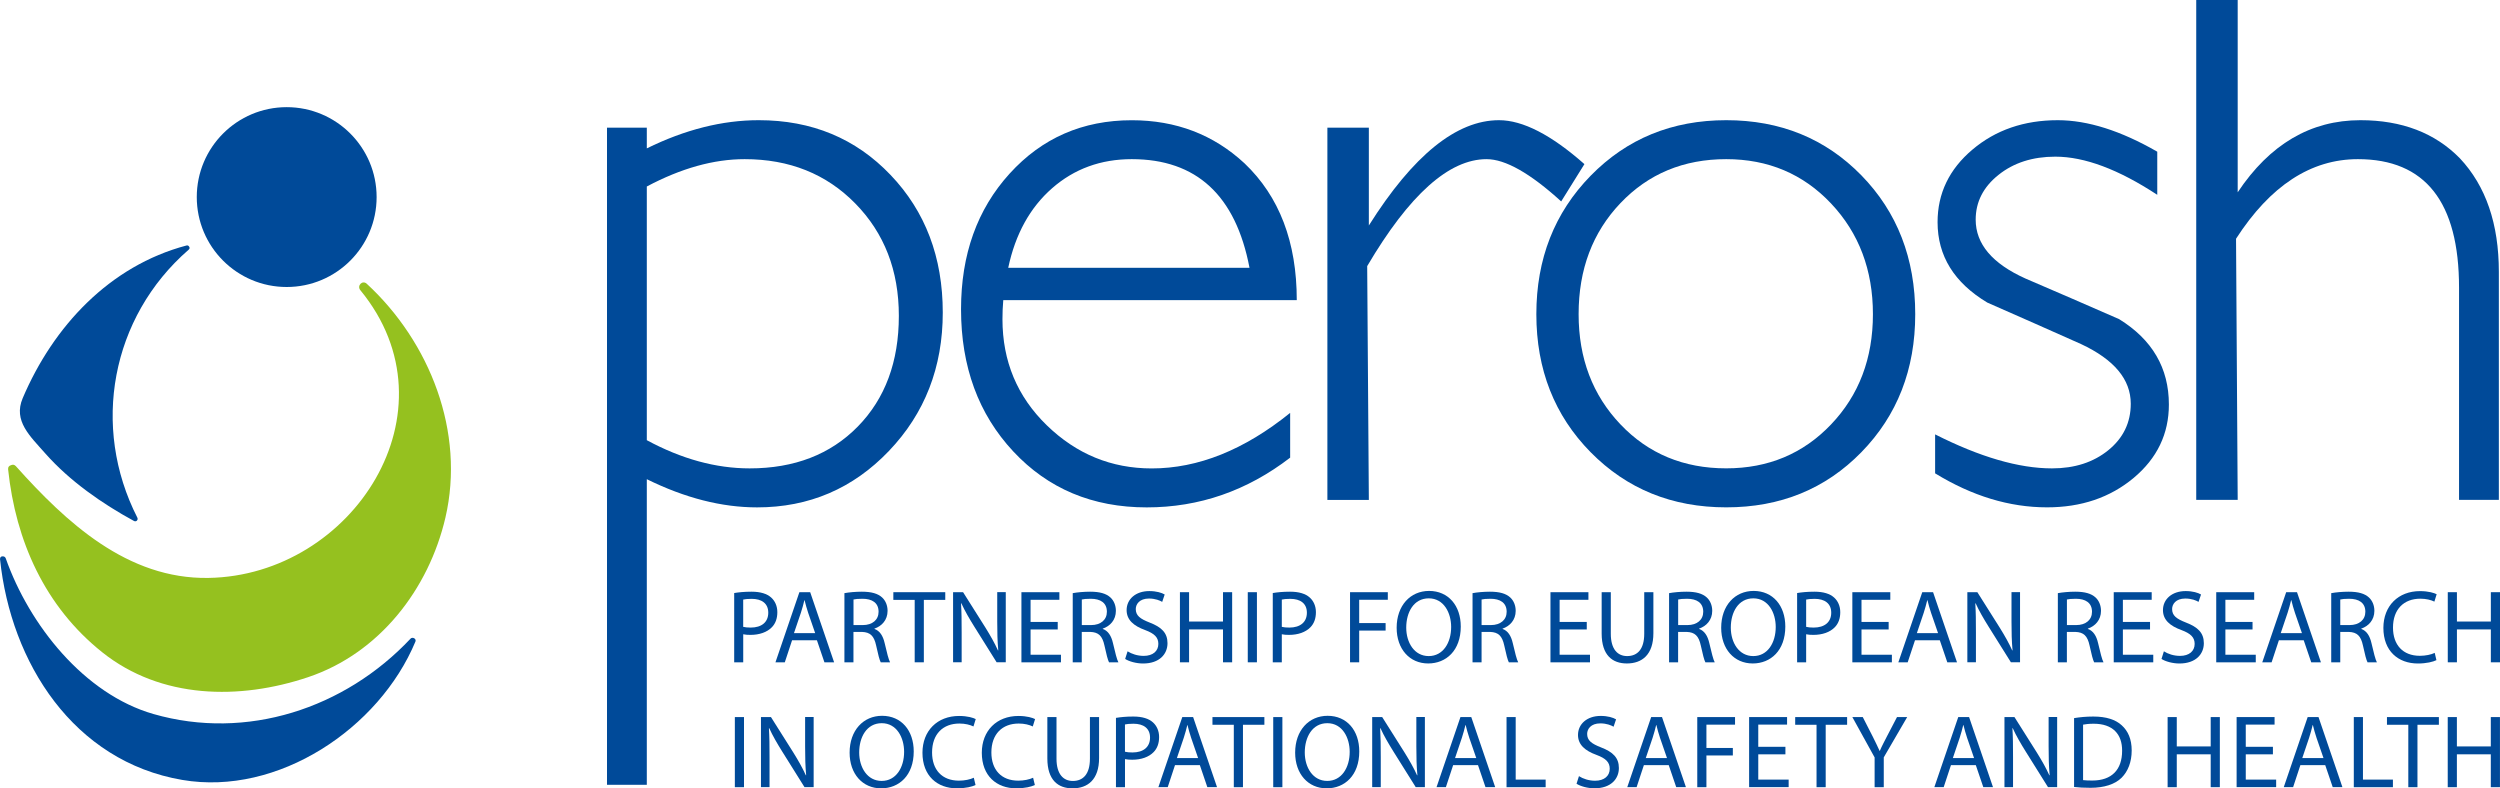 <?xml version="1.0" encoding="UTF-8"?> <!-- Generator: Adobe Illustrator 24.1.1, SVG Export Plug-In . SVG Version: 6.00 Build 0) --> <svg xmlns="http://www.w3.org/2000/svg" xmlns:xlink="http://www.w3.org/1999/xlink" version="1.1" x="0px" y="0px" viewBox="0 0 650 204.97" style="enable-background:new 0 0 650 204.97;" xml:space="preserve"> <style type="text/css"> .Arched_x0020_Green{fill:url(#SVGID_1_);stroke:#FFFFFF;stroke-width:0.25;stroke-miterlimit:1;} .st0{fill:#95C11F;} .st1{fill:#004A99;} </style> <linearGradient id="SVGID_1_" gradientUnits="userSpaceOnUse" x1="-1444.823" y1="445.743" x2="-1444.116" y2="445.036"> <stop offset="0" style="stop-color:#1DA238"></stop> <stop offset="0.983" style="stop-color:#24391D"></stop> </linearGradient> <g id="Layer_1"> </g> <g id="Layer_2"> <g> <path class="st0" d="M95.36,73.78c-1.14-1.05-2.62,0.51-1.67,1.67c25.79,31.4-1.98,74.18-39.48,74.81 c-21.1,0.36-37.02-14.47-50.09-29.06c-0.4-0.44-0.88-0.45-1.28-0.24c-0.45,0.12-0.8,0.46-0.73,1.07 c1.96,18.63,9.56,35.67,24.47,47.56c15.28,12.19,35.69,12.46,53.51,6.48c18.56-6.23,31.38-22.87,35.72-41.5 C120.98,112.31,111.77,88.93,95.36,73.78z"></path> <g> <path class="st1" d="M245.12,81.26c0,14.22-4.67,26.23-14.01,36c-9.34,9.77-20.77,14.66-34.27,14.66 c-9.2,0-18.75-2.44-28.67-7.33v79.46h-10.35V33.19h10.35v5.39c9.92-4.88,19.62-7.33,29.1-7.33c13.8,0,25.22,4.74,34.27,14.23 C240.6,54.96,245.12,66.89,245.12,81.26z M233.7,82.12c0-11.78-3.77-21.52-11.32-29.21c-7.54-7.69-17.13-11.53-28.77-11.53 c-8.05,0-16.53,2.37-25.44,7.11v65.96c9.05,4.89,17.96,7.33,26.73,7.33c11.64,0,21.02-3.63,28.13-10.88 C230.14,103.64,233.7,94.05,233.7,82.12z"></path> <path class="st1" d="M337.16,78.03h-76.31c-0.15,1.72-0.21,3.38-0.21,4.96c0,10.92,3.84,20.12,11.53,27.59 c7.69,7.47,16.78,11.21,27.27,11.21c12.07,0,24.07-4.81,36-14.44v11.64c-11.21,8.62-23.64,12.93-37.29,12.93 c-14.09,0-25.65-4.85-34.7-14.55c-9.05-9.7-13.58-22.02-13.58-36.97c0-14.23,4.2-25.97,12.61-35.24c8.41-9.27,19-13.9,31.79-13.9 c11.49,0,21.26,3.74,29.31,11.21C332.63,51.08,337.16,62.94,337.16,78.03z M324.87,69.62c-3.59-18.82-13.8-28.24-30.61-28.24 c-8.05,0-14.95,2.52-20.7,7.55c-5.75,5.03-9.56,11.93-11.42,20.69H324.87z"></path> <path class="st1" d="M411.95,42.67l-6.04,9.7c-8.05-7.33-14.52-10.99-19.4-10.99c-9.77,0-20.12,9.27-31.04,27.81l0.43,60.79 h-10.78V33.19h10.78v25.44c11.5-18.25,22.78-27.38,33.84-27.38C395.93,31.25,403.33,35.06,411.95,42.67z"></path> <path class="st1" d="M497.96,81.69c0,14.37-4.67,26.33-14.01,35.89c-9.34,9.56-21.05,14.33-35.13,14.33 c-14.09,0-25.83-4.78-35.25-14.33c-9.41-9.55-14.12-21.52-14.12-35.89c0-14.37,4.71-26.37,14.12-36 c9.41-9.62,21.16-14.44,35.25-14.44c14.08,0,25.79,4.78,35.13,14.33C493.28,55.14,497.96,67.18,497.96,81.69z M486.96,81.69 c0-11.49-3.63-21.09-10.88-28.78c-7.26-7.69-16.35-11.53-27.27-11.53c-11.07,0-20.23,3.81-27.48,11.42 c-7.26,7.62-10.89,17.24-10.89,28.88c0,11.5,3.63,21.05,10.89,28.67c7.25,7.62,16.42,11.42,27.48,11.42 c10.92,0,20.01-3.8,27.27-11.42C483.33,102.74,486.96,93.19,486.96,81.69z"></path> <path class="st1" d="M563.91,105.18c0,7.62-3.06,13.98-9.16,19.08c-6.11,5.1-13.62,7.65-22.52,7.65c-9.78,0-19.47-2.94-29.1-8.84 v-10.13c11.64,5.89,21.77,8.84,30.39,8.84c5.89,0,10.78-1.58,14.66-4.74c3.88-3.16,5.82-7.18,5.82-12.07 c0-6.32-4.31-11.49-12.94-15.52c-8.05-3.59-16.17-7.19-24.36-10.78c-8.62-5.17-12.93-12.14-12.93-20.91 c0-7.47,3.02-13.76,9.06-18.86c6.03-5.1,13.43-7.65,22.2-7.65c7.76,0,16.38,2.73,25.86,8.19v11.21 c-10.06-6.61-18.9-9.92-26.51-9.92c-5.9,0-10.82,1.58-14.77,4.74c-3.96,3.16-5.93,7.04-5.93,11.64c0,6.32,4.31,11.42,12.93,15.3 c8.05,3.45,16.17,6.97,24.36,10.56C559.6,88.3,563.91,95.7,563.91,105.18z"></path> <path class="st1" d="M649.7,129.97h-10.35V74.79c0-22.27-8.77-33.41-26.3-33.41c-12.22,0-22.78,6.9-31.68,20.69l0.43,67.9h-10.78 V0h10.78v50c8.33-12.5,18.97-18.75,31.9-18.75c10.78,0,19.4,3.31,25.87,9.91c6.75,7.19,10.13,17.03,10.13,29.53V129.97z"></path> </g> <g> <path class="st1" d="M106.75,166.04c-17.1,18.18-42.62,26.57-66.84,19.61c-18.08-5.19-32.32-23.22-38.42-40.49 c-0.13-0.36-0.44-0.51-0.74-0.51c-0.33-0.03-0.65,0.13-0.72,0.48c-0.03,0.08-0.03,0.17-0.02,0.27 c2.81,26.94,19.11,52.55,47.38,57.38c24.86,4.25,51.22-13.38,60.63-35.99C108.31,166.06,107.24,165.52,106.75,166.04z"></path> <path class="st1" d="M34.85,135.46c0.57,0.31,1.15-0.31,0.86-0.87c-12.06-23.63-6.86-52.1,13.32-69.65 c0.02-0.01,0.03-0.02,0.04-0.04c0.01-0.01,0.01-0.01,0.02-0.02c0.28-0.24,0.24-0.55,0.07-0.77c-0.13-0.22-0.36-0.37-0.68-0.28 c-20.01,5.31-34.64,21.03-42.58,39.7c-2.51,5.91,1.9,9.85,5.91,14.4C18.09,125.04,26.54,130.95,34.85,135.46z"></path> </g> <path class="st1" d="M97.92,51.24c0,12.91-10.47,23.38-23.38,23.38c-12.91,0-23.38-10.46-23.38-23.38 c0-12.91,10.47-23.38,23.38-23.38C87.45,27.87,97.92,38.33,97.92,51.24z"></path> <g> <path class="st1" d="M190.88,154.19c1.14-0.19,2.62-0.35,4.52-0.35c2.33,0,4.03,0.54,5.11,1.52c0.97,0.87,1.6,2.19,1.6,3.81 c0,1.65-0.49,2.95-1.41,3.9c-1.27,1.32-3.27,2-5.57,2c-0.7,0-1.35-0.03-1.89-0.16v7.3h-2.35V154.19z M193.23,162.98 c0.51,0.13,1.16,0.19,1.95,0.19c2.84,0,4.57-1.41,4.57-3.87c0-2.43-1.73-3.6-4.3-3.6c-1.03,0-1.81,0.08-2.22,0.19V162.98z"></path> <path class="st1" d="M205.94,166.47l-1.89,5.73h-2.43l6.22-18.23h2.81l6.22,18.23h-2.52l-1.95-5.73H205.94z M211.95,164.63 l-1.81-5.25c-0.41-1.19-0.68-2.27-0.95-3.33h-0.05c-0.27,1.05-0.54,2.19-0.92,3.3l-1.79,5.27H211.95z"></path> <path class="st1" d="M219.55,154.22c1.19-0.22,2.92-0.38,4.52-0.38c2.52,0,4.17,0.49,5.27,1.49c0.89,0.81,1.43,2.06,1.43,3.49 c0,2.38-1.51,3.98-3.41,4.62v0.08c1.38,0.49,2.22,1.79,2.65,3.68c0.59,2.54,1.03,4.3,1.41,5h-2.43c-0.3-0.54-0.7-2.08-1.19-4.36 c-0.54-2.52-1.54-3.46-3.68-3.54h-2.22v7.9h-2.35V154.22z M221.91,162.52h2.41c2.52,0,4.11-1.38,4.11-3.46 c0-2.35-1.7-3.38-4.19-3.38c-1.14,0-1.92,0.08-2.33,0.19V162.52z"></path> <path class="st1" d="M237.81,155.97h-5.54v-2h13.5v2h-5.57v16.23h-2.38V155.97z"></path> <path class="st1" d="M247.8,172.2v-18.23h2.6l5.82,9.22c1.33,2.14,2.41,4.06,3.25,5.92l0.08-0.03c-0.22-2.43-0.27-4.65-0.27-7.49 v-7.63h2.22v18.23h-2.38l-5.79-9.25c-1.27-2.03-2.49-4.11-3.38-6.09l-0.08,0.03c0.14,2.3,0.16,4.49,0.16,7.52v7.79H247.8z"></path> <path class="st1" d="M275.01,163.66h-7.06v6.57h7.9v1.97h-10.28v-18.23h9.87v1.97h-7.49v5.76h7.06V163.66z"></path> <path class="st1" d="M278.91,154.22c1.19-0.22,2.92-0.38,4.52-0.38c2.52,0,4.17,0.49,5.27,1.49c0.89,0.81,1.43,2.06,1.43,3.49 c0,2.38-1.51,3.98-3.41,4.62v0.08c1.38,0.49,2.22,1.79,2.65,3.68c0.59,2.54,1.03,4.3,1.41,5h-2.43c-0.3-0.54-0.7-2.08-1.19-4.36 c-0.54-2.52-1.54-3.46-3.68-3.54h-2.22v7.9h-2.35V154.22z M281.27,162.52h2.41c2.52,0,4.11-1.38,4.11-3.46 c0-2.35-1.7-3.38-4.19-3.38c-1.14,0-1.92,0.08-2.33,0.19V162.52z"></path> <path class="st1" d="M293.17,169.34c1.06,0.68,2.57,1.19,4.19,1.19c2.41,0,3.81-1.27,3.81-3.11c0-1.68-0.97-2.68-3.43-3.6 c-2.98-1.08-4.82-2.65-4.82-5.19c0-2.84,2.35-4.95,5.9-4.95c1.84,0,3.22,0.43,4,0.89l-0.65,1.92c-0.57-0.35-1.79-0.87-3.43-0.87 c-2.49,0-3.44,1.49-3.44,2.73c0,1.7,1.11,2.54,3.62,3.52c3.08,1.19,4.63,2.68,4.63,5.36c0,2.81-2.06,5.28-6.36,5.28 c-1.76,0-3.68-0.54-4.65-1.19L293.17,169.34z"></path> <path class="st1" d="M309.16,153.97v7.63h8.82v-7.63h2.38v18.23h-2.38v-8.55h-8.82v8.55h-2.38v-18.23H309.16z"></path> <path class="st1" d="M326.8,153.97v18.23h-2.38v-18.23H326.8z"></path> <path class="st1" d="M330.91,154.19c1.14-0.19,2.62-0.35,4.52-0.35c2.33,0,4.03,0.54,5.11,1.52c0.97,0.87,1.6,2.19,1.6,3.81 c0,1.65-0.49,2.95-1.41,3.9c-1.27,1.32-3.27,2-5.57,2c-0.7,0-1.35-0.03-1.89-0.16v7.3h-2.35V154.19z M333.27,162.98 c0.51,0.13,1.16,0.19,1.95,0.19c2.84,0,4.57-1.41,4.57-3.87c0-2.43-1.73-3.6-4.3-3.6c-1.03,0-1.81,0.08-2.22,0.19V162.98z"></path> <path class="st1" d="M351.01,153.97h9.82v1.97h-7.44v6.06h6.87v1.95h-6.87v8.25h-2.38V153.97z"></path> <path class="st1" d="M379.8,162.9c0,6.25-3.81,9.6-8.47,9.6c-4.84,0-8.2-3.76-8.2-9.28c0-5.79,3.57-9.58,8.44-9.58 C376.58,153.65,379.8,157.46,379.8,162.9z M365.62,163.17c0,3.92,2.11,7.41,5.84,7.41c3.73,0,5.84-3.44,5.84-7.57 c0-3.65-1.89-7.44-5.82-7.44C367.57,155.57,365.62,159.19,365.62,163.17z"></path> <path class="st1" d="M382.86,154.22c1.19-0.22,2.92-0.38,4.52-0.38c2.52,0,4.17,0.49,5.27,1.49c0.89,0.81,1.43,2.06,1.43,3.49 c0,2.38-1.52,3.98-3.41,4.62v0.08c1.38,0.49,2.22,1.79,2.65,3.68c0.59,2.54,1.03,4.3,1.41,5h-2.43c-0.3-0.54-0.7-2.08-1.19-4.36 c-0.54-2.52-1.54-3.46-3.68-3.54h-2.22v7.9h-2.35V154.22z M385.21,162.52h2.41c2.52,0,4.11-1.38,4.11-3.46 c0-2.35-1.71-3.38-4.19-3.38c-1.14,0-1.92,0.08-2.33,0.19V162.52z"></path> <path class="st1" d="M412.56,163.66h-7.06v6.57h7.9v1.97h-10.28v-18.23h9.87v1.97h-7.49v5.76h7.06V163.66z"></path> <path class="st1" d="M418.81,153.97v10.82c0,4.06,1.81,5.79,4.25,5.79c2.68,0,4.44-1.79,4.44-5.79v-10.82h2.38v10.66 c0,5.6-2.95,7.87-6.9,7.87c-3.73,0-6.55-2.11-6.55-7.79v-10.74H418.81z"></path> <path class="st1" d="M433.96,154.22c1.19-0.22,2.92-0.38,4.52-0.38c2.52,0,4.17,0.49,5.27,1.49c0.89,0.81,1.43,2.06,1.43,3.49 c0,2.38-1.52,3.98-3.41,4.62v0.08c1.38,0.49,2.22,1.79,2.65,3.68c0.59,2.54,1.03,4.3,1.41,5h-2.43c-0.3-0.54-0.7-2.08-1.19-4.36 c-0.54-2.52-1.54-3.46-3.68-3.54h-2.22v7.9h-2.35V154.22z M436.32,162.52h2.41c2.52,0,4.11-1.38,4.11-3.46 c0-2.35-1.71-3.38-4.19-3.38c-1.14,0-1.92,0.08-2.33,0.19V162.52z"></path> <path class="st1" d="M464.18,162.9c0,6.25-3.81,9.6-8.47,9.6c-4.84,0-8.2-3.76-8.2-9.28c0-5.79,3.57-9.58,8.44-9.58 C460.96,153.65,464.18,157.46,464.18,162.9z M450.01,163.17c0,3.92,2.11,7.41,5.84,7.41c3.73,0,5.84-3.44,5.84-7.57 c0-3.65-1.89-7.44-5.82-7.44C451.96,155.57,450.01,159.19,450.01,163.17z"></path> <path class="st1" d="M467.24,154.19c1.14-0.19,2.62-0.35,4.52-0.35c2.33,0,4.03,0.54,5.11,1.52c0.97,0.87,1.6,2.19,1.6,3.81 c0,1.65-0.49,2.95-1.41,3.9c-1.27,1.32-3.27,2-5.57,2c-0.7,0-1.35-0.03-1.89-0.16v7.3h-2.35V154.19z M469.6,162.98 c0.51,0.13,1.16,0.19,1.95,0.19c2.84,0,4.57-1.41,4.57-3.87c0-2.43-1.73-3.6-4.3-3.6c-1.03,0-1.81,0.08-2.22,0.19V162.98z"></path> <path class="st1" d="M491.05,163.66h-7.06v6.57h7.9v1.97h-10.28v-18.23h9.87v1.97h-7.49v5.76h7.06V163.66z"></path> <path class="st1" d="M497.9,166.47L496,172.2h-2.43l6.22-18.23h2.81l6.22,18.23h-2.52l-1.95-5.73H497.9z M503.9,164.63 l-1.81-5.25c-0.41-1.19-0.68-2.27-0.95-3.33h-0.06c-0.27,1.05-0.54,2.19-0.92,3.3l-1.78,5.27H503.9z"></path> <path class="st1" d="M511.51,172.2v-18.23h2.6l5.82,9.22c1.33,2.14,2.41,4.06,3.25,5.92l0.08-0.03 c-0.22-2.43-0.27-4.65-0.27-7.49v-7.63h2.22v18.23h-2.38l-5.79-9.25c-1.27-2.03-2.49-4.11-3.38-6.09l-0.08,0.03 c0.14,2.3,0.16,4.49,0.16,7.52v7.79H511.51z"></path> <path class="st1" d="M535.04,154.22c1.19-0.22,2.92-0.38,4.52-0.38c2.52,0,4.17,0.49,5.27,1.49c0.89,0.81,1.43,2.06,1.43,3.49 c0,2.38-1.52,3.98-3.41,4.62v0.08c1.38,0.49,2.22,1.79,2.65,3.68c0.59,2.54,1.03,4.3,1.41,5h-2.43c-0.3-0.54-0.7-2.08-1.19-4.36 c-0.54-2.52-1.54-3.46-3.68-3.54h-2.22v7.9h-2.35V154.22z M537.4,162.52h2.41c2.52,0,4.11-1.38,4.11-3.46 c0-2.35-1.71-3.38-4.19-3.38c-1.14,0-1.92,0.08-2.33,0.19V162.52z"></path> <path class="st1" d="M559.01,163.66h-7.06v6.57h7.9v1.97h-10.28v-18.23h9.87v1.97h-7.49v5.76h7.06V163.66z"></path> <path class="st1" d="M562.61,169.34c1.05,0.68,2.57,1.19,4.19,1.19c2.41,0,3.81-1.27,3.81-3.11c0-1.68-0.97-2.68-3.43-3.6 c-2.98-1.08-4.81-2.65-4.81-5.19c0-2.84,2.35-4.95,5.9-4.95c1.84,0,3.22,0.43,4,0.89l-0.65,1.92c-0.57-0.35-1.79-0.87-3.44-0.87 c-2.49,0-3.43,1.49-3.43,2.73c0,1.7,1.11,2.54,3.62,3.52c3.08,1.19,4.63,2.68,4.63,5.36c0,2.81-2.06,5.28-6.36,5.28 c-1.76,0-3.68-0.54-4.65-1.19L562.61,169.34z"></path> <path class="st1" d="M585.66,163.66h-7.06v6.57h7.9v1.97h-10.28v-18.23h9.87v1.97h-7.49v5.76h7.06V163.66z"></path> <path class="st1" d="M592.51,166.47l-1.89,5.73h-2.43l6.22-18.23h2.81l6.22,18.23h-2.52l-1.95-5.73H592.51z M598.51,164.63 l-1.81-5.25c-0.41-1.19-0.68-2.27-0.95-3.33h-0.06c-0.27,1.05-0.54,2.19-0.92,3.3l-1.78,5.27H598.51z"></path> <path class="st1" d="M606.12,154.22c1.19-0.22,2.92-0.38,4.52-0.38c2.52,0,4.17,0.49,5.27,1.49c0.89,0.81,1.43,2.06,1.43,3.49 c0,2.38-1.52,3.98-3.41,4.62v0.08c1.38,0.49,2.22,1.79,2.65,3.68c0.59,2.54,1.03,4.3,1.41,5h-2.43c-0.3-0.54-0.7-2.08-1.19-4.36 c-0.54-2.52-1.54-3.46-3.68-3.54h-2.22v7.9h-2.35V154.22z M608.47,162.52h2.41c2.52,0,4.11-1.38,4.11-3.46 c0-2.35-1.71-3.38-4.19-3.38c-1.14,0-1.92,0.08-2.33,0.19V162.52z"></path> <path class="st1" d="M633.47,171.64c-0.84,0.43-2.6,0.87-4.81,0.87c-5.14,0-8.98-3.25-8.98-9.25c0-5.73,3.87-9.57,9.52-9.57 c2.24,0,3.71,0.49,4.33,0.81l-0.59,1.92c-0.87-0.43-2.14-0.76-3.65-0.76c-4.27,0-7.11,2.73-7.11,7.52c0,4.49,2.57,7.33,6.98,7.33 c1.46,0,2.92-0.3,3.87-0.76L633.47,171.64z"></path> <path class="st1" d="M638.8,153.97v7.63h8.82v-7.63H650v18.23h-2.38v-8.55h-8.82v8.55h-2.38v-18.23H638.8z"></path> <path class="st1" d="M193.44,186.44v18.23h-2.38v-18.23H193.44z"></path> <path class="st1" d="M197.85,204.67v-18.23h2.6l5.82,9.22c1.33,2.14,2.41,4.06,3.25,5.92l0.08-0.03 c-0.22-2.43-0.27-4.65-0.27-7.49v-7.63h2.22v18.23h-2.38l-5.79-9.25c-1.27-2.03-2.49-4.11-3.38-6.09l-0.08,0.03 c0.14,2.3,0.16,4.49,0.16,7.52v7.79H197.85z"></path> <path class="st1" d="M237.57,195.37c0,6.25-3.81,9.6-8.47,9.6c-4.84,0-8.2-3.76-8.2-9.28c0-5.79,3.57-9.58,8.44-9.58 C234.35,186.11,237.57,189.93,237.57,195.37z M223.39,195.63c0,3.92,2.11,7.41,5.84,7.41c3.73,0,5.84-3.44,5.84-7.57 c0-3.65-1.89-7.44-5.82-7.44C225.34,188.03,223.39,191.66,223.39,195.63z"></path> <path class="st1" d="M253.64,204.1c-0.84,0.43-2.6,0.87-4.82,0.87c-5.14,0-8.98-3.25-8.98-9.25c0-5.73,3.87-9.57,9.52-9.57 c2.25,0,3.71,0.49,4.33,0.81l-0.59,1.92c-0.87-0.43-2.14-0.76-3.65-0.76c-4.27,0-7.11,2.73-7.11,7.52c0,4.49,2.57,7.33,6.98,7.33 c1.46,0,2.92-0.3,3.87-0.76L253.64,204.1z"></path> <path class="st1" d="M269.06,204.1c-0.84,0.43-2.6,0.87-4.81,0.87c-5.14,0-8.98-3.25-8.98-9.25c0-5.73,3.87-9.57,9.52-9.57 c2.25,0,3.71,0.49,4.33,0.81l-0.6,1.92c-0.87-0.43-2.14-0.76-3.65-0.76c-4.27,0-7.11,2.73-7.11,7.52c0,4.49,2.57,7.33,6.98,7.33 c1.46,0,2.92-0.3,3.87-0.76L269.06,204.1z"></path> <path class="st1" d="M274.69,186.44v10.82c0,4.06,1.81,5.79,4.25,5.79c2.68,0,4.44-1.79,4.44-5.79v-10.82h2.38v10.66 c0,5.6-2.95,7.87-6.9,7.87c-3.73,0-6.55-2.11-6.55-7.79v-10.74H274.69z"></path> <path class="st1" d="M290.14,186.65c1.14-0.19,2.62-0.35,4.52-0.35c2.33,0,4.03,0.54,5.11,1.52c0.97,0.87,1.6,2.19,1.6,3.81 c0,1.65-0.49,2.95-1.41,3.9c-1.27,1.32-3.27,2-5.57,2c-0.7,0-1.35-0.03-1.89-0.16v7.3h-2.35V186.65z M292.49,195.45 c0.51,0.13,1.16,0.19,1.95,0.19c2.84,0,4.57-1.41,4.57-3.87c0-2.43-1.73-3.6-4.3-3.6c-1.03,0-1.81,0.08-2.22,0.19V195.45z"></path> <path class="st1" d="M305.5,198.93l-1.89,5.73h-2.43l6.22-18.23h2.81l6.22,18.23h-2.52l-1.95-5.73H305.5z M311.51,197.1 l-1.81-5.25c-0.41-1.19-0.68-2.27-0.95-3.33h-0.05c-0.27,1.05-0.54,2.19-0.92,3.3l-1.79,5.28H311.51z"></path> <path class="st1" d="M320.79,188.44h-5.55v-2h13.5v2h-5.57v16.23h-2.38V188.44z"></path> <path class="st1" d="M333.42,186.44v18.23h-2.38v-18.23H333.42z"></path> <path class="st1" d="M353.41,195.37c0,6.25-3.81,9.6-8.47,9.6c-4.84,0-8.2-3.76-8.2-9.28c0-5.79,3.57-9.58,8.44-9.58 C350.2,186.11,353.41,189.93,353.41,195.37z M339.24,195.63c0,3.92,2.11,7.41,5.84,7.41c3.73,0,5.84-3.44,5.84-7.57 c0-3.65-1.89-7.44-5.82-7.44C341.19,188.03,339.24,191.66,339.24,195.63z"></path> <path class="st1" d="M356.77,204.67v-18.23h2.6l5.82,9.22c1.33,2.14,2.41,4.06,3.25,5.92l0.08-0.03 c-0.22-2.43-0.27-4.65-0.27-7.49v-7.63h2.22v18.23h-2.38l-5.79-9.25c-1.27-2.03-2.49-4.11-3.38-6.09l-0.08,0.03 c0.13,2.3,0.16,4.49,0.16,7.52v7.79H356.77z"></path> <path class="st1" d="M377.82,198.93l-1.89,5.73h-2.43l6.22-18.23h2.81l6.22,18.23h-2.52l-1.95-5.73H377.82z M383.83,197.1 l-1.81-5.25c-0.41-1.19-0.68-2.27-0.95-3.33h-0.06c-0.27,1.05-0.54,2.19-0.92,3.3l-1.78,5.28H383.83z"></path> <path class="st1" d="M391.7,186.44h2.38v16.26h7.79v1.97H391.7V186.44z"></path> <path class="st1" d="M410.53,201.8c1.06,0.68,2.57,1.19,4.19,1.19c2.41,0,3.81-1.27,3.81-3.11c0-1.68-0.97-2.68-3.43-3.6 c-2.98-1.08-4.82-2.65-4.82-5.19c0-2.84,2.35-4.95,5.9-4.95c1.84,0,3.22,0.43,4,0.89l-0.65,1.92c-0.57-0.35-1.79-0.87-3.44-0.87 c-2.49,0-3.43,1.49-3.43,2.73c0,1.7,1.11,2.54,3.62,3.52c3.08,1.19,4.63,2.68,4.63,5.36c0,2.81-2.06,5.27-6.36,5.27 c-1.76,0-3.68-0.54-4.65-1.19L410.53,201.8z"></path> <path class="st1" d="M427.41,198.93l-1.89,5.73h-2.43l6.22-18.23h2.81l6.22,18.23h-2.52l-1.95-5.73H427.41z M433.42,197.1 l-1.81-5.25c-0.41-1.19-0.68-2.27-0.95-3.33h-0.06c-0.27,1.05-0.54,2.19-0.92,3.3l-1.78,5.28H433.42z"></path> <path class="st1" d="M441.29,186.44h9.82v1.97h-7.44v6.06h6.87v1.95h-6.87v8.25h-2.38V186.44z"></path> <path class="st1" d="M464.21,196.12h-7.06v6.57h7.9v1.97h-10.28v-18.23h9.87v1.97h-7.49v5.76h7.06V196.12z"></path> <path class="st1" d="M472.3,188.44h-5.55v-2h13.5v2h-5.57v16.23h-2.38V188.44z"></path> <path class="st1" d="M487.4,204.67v-7.74l-5.79-10.49h2.71l2.57,5.03c0.68,1.38,1.24,2.49,1.81,3.76h0.06 c0.49-1.19,1.14-2.38,1.84-3.76l2.62-5.03h2.65l-6.09,10.47v7.76H487.4z"></path> <path class="st1" d="M507.25,198.93l-1.89,5.73h-2.43l6.22-18.23h2.81l6.22,18.23h-2.52l-1.95-5.73H507.25z M513.26,197.1 l-1.81-5.25c-0.41-1.19-0.68-2.27-0.95-3.33h-0.06c-0.27,1.05-0.54,2.19-0.92,3.3l-1.78,5.28H513.26z"></path> <path class="st1" d="M521.16,204.67v-18.23h2.6l5.82,9.22c1.33,2.14,2.41,4.06,3.25,5.92l0.08-0.03 c-0.22-2.43-0.27-4.65-0.27-7.49v-7.63h2.22v18.23h-2.38l-5.79-9.25c-1.27-2.03-2.49-4.11-3.38-6.09l-0.08,0.03 c0.14,2.3,0.16,4.49,0.16,7.52v7.79H521.16z"></path> <path class="st1" d="M539.26,186.71c1.43-0.24,3.14-0.41,5-0.41c3.38,0,5.79,0.81,7.38,2.27c1.65,1.49,2.6,3.6,2.6,6.55 c0,2.98-0.95,5.41-2.62,7.09c-1.73,1.71-4.54,2.62-8.09,2.62c-1.7,0-3.08-0.08-4.27-0.22V186.71z M541.61,202.83 c0.59,0.08,1.46,0.11,2.38,0.11c5.06,0,7.76-2.81,7.76-7.74c0.03-4.3-2.41-7.03-7.39-7.03c-1.22,0-2.14,0.11-2.76,0.24V202.83z"></path> <path class="st1" d="M565.96,186.44v7.63h8.82v-7.63h2.38v18.23h-2.38v-8.55h-8.82v8.55h-2.38v-18.23H565.96z"></path> <path class="st1" d="M590.96,196.12h-7.06v6.57h7.9v1.97h-10.28v-18.23h9.87v1.97h-7.49v5.76h7.06V196.12z"></path> <path class="st1" d="M598.1,198.93l-1.89,5.73h-2.43l6.22-18.23h2.81l6.22,18.23h-2.52l-1.95-5.73H598.1z M604.11,197.1 l-1.81-5.25c-0.41-1.19-0.68-2.27-0.95-3.33h-0.06c-0.27,1.05-0.54,2.19-0.92,3.3l-1.78,5.28H604.11z"></path> <path class="st1" d="M611.99,186.44h2.38v16.26h7.79v1.97h-10.17V186.44z"></path> <path class="st1" d="M626.16,188.44h-5.55v-2h13.5v2h-5.57v16.23h-2.38V188.44z"></path> <path class="st1" d="M638.79,186.44v7.63h8.82v-7.63h2.38v18.23h-2.38v-8.55h-8.82v8.55h-2.38v-18.23H638.79z"></path> </g> </g> </g> </svg> 